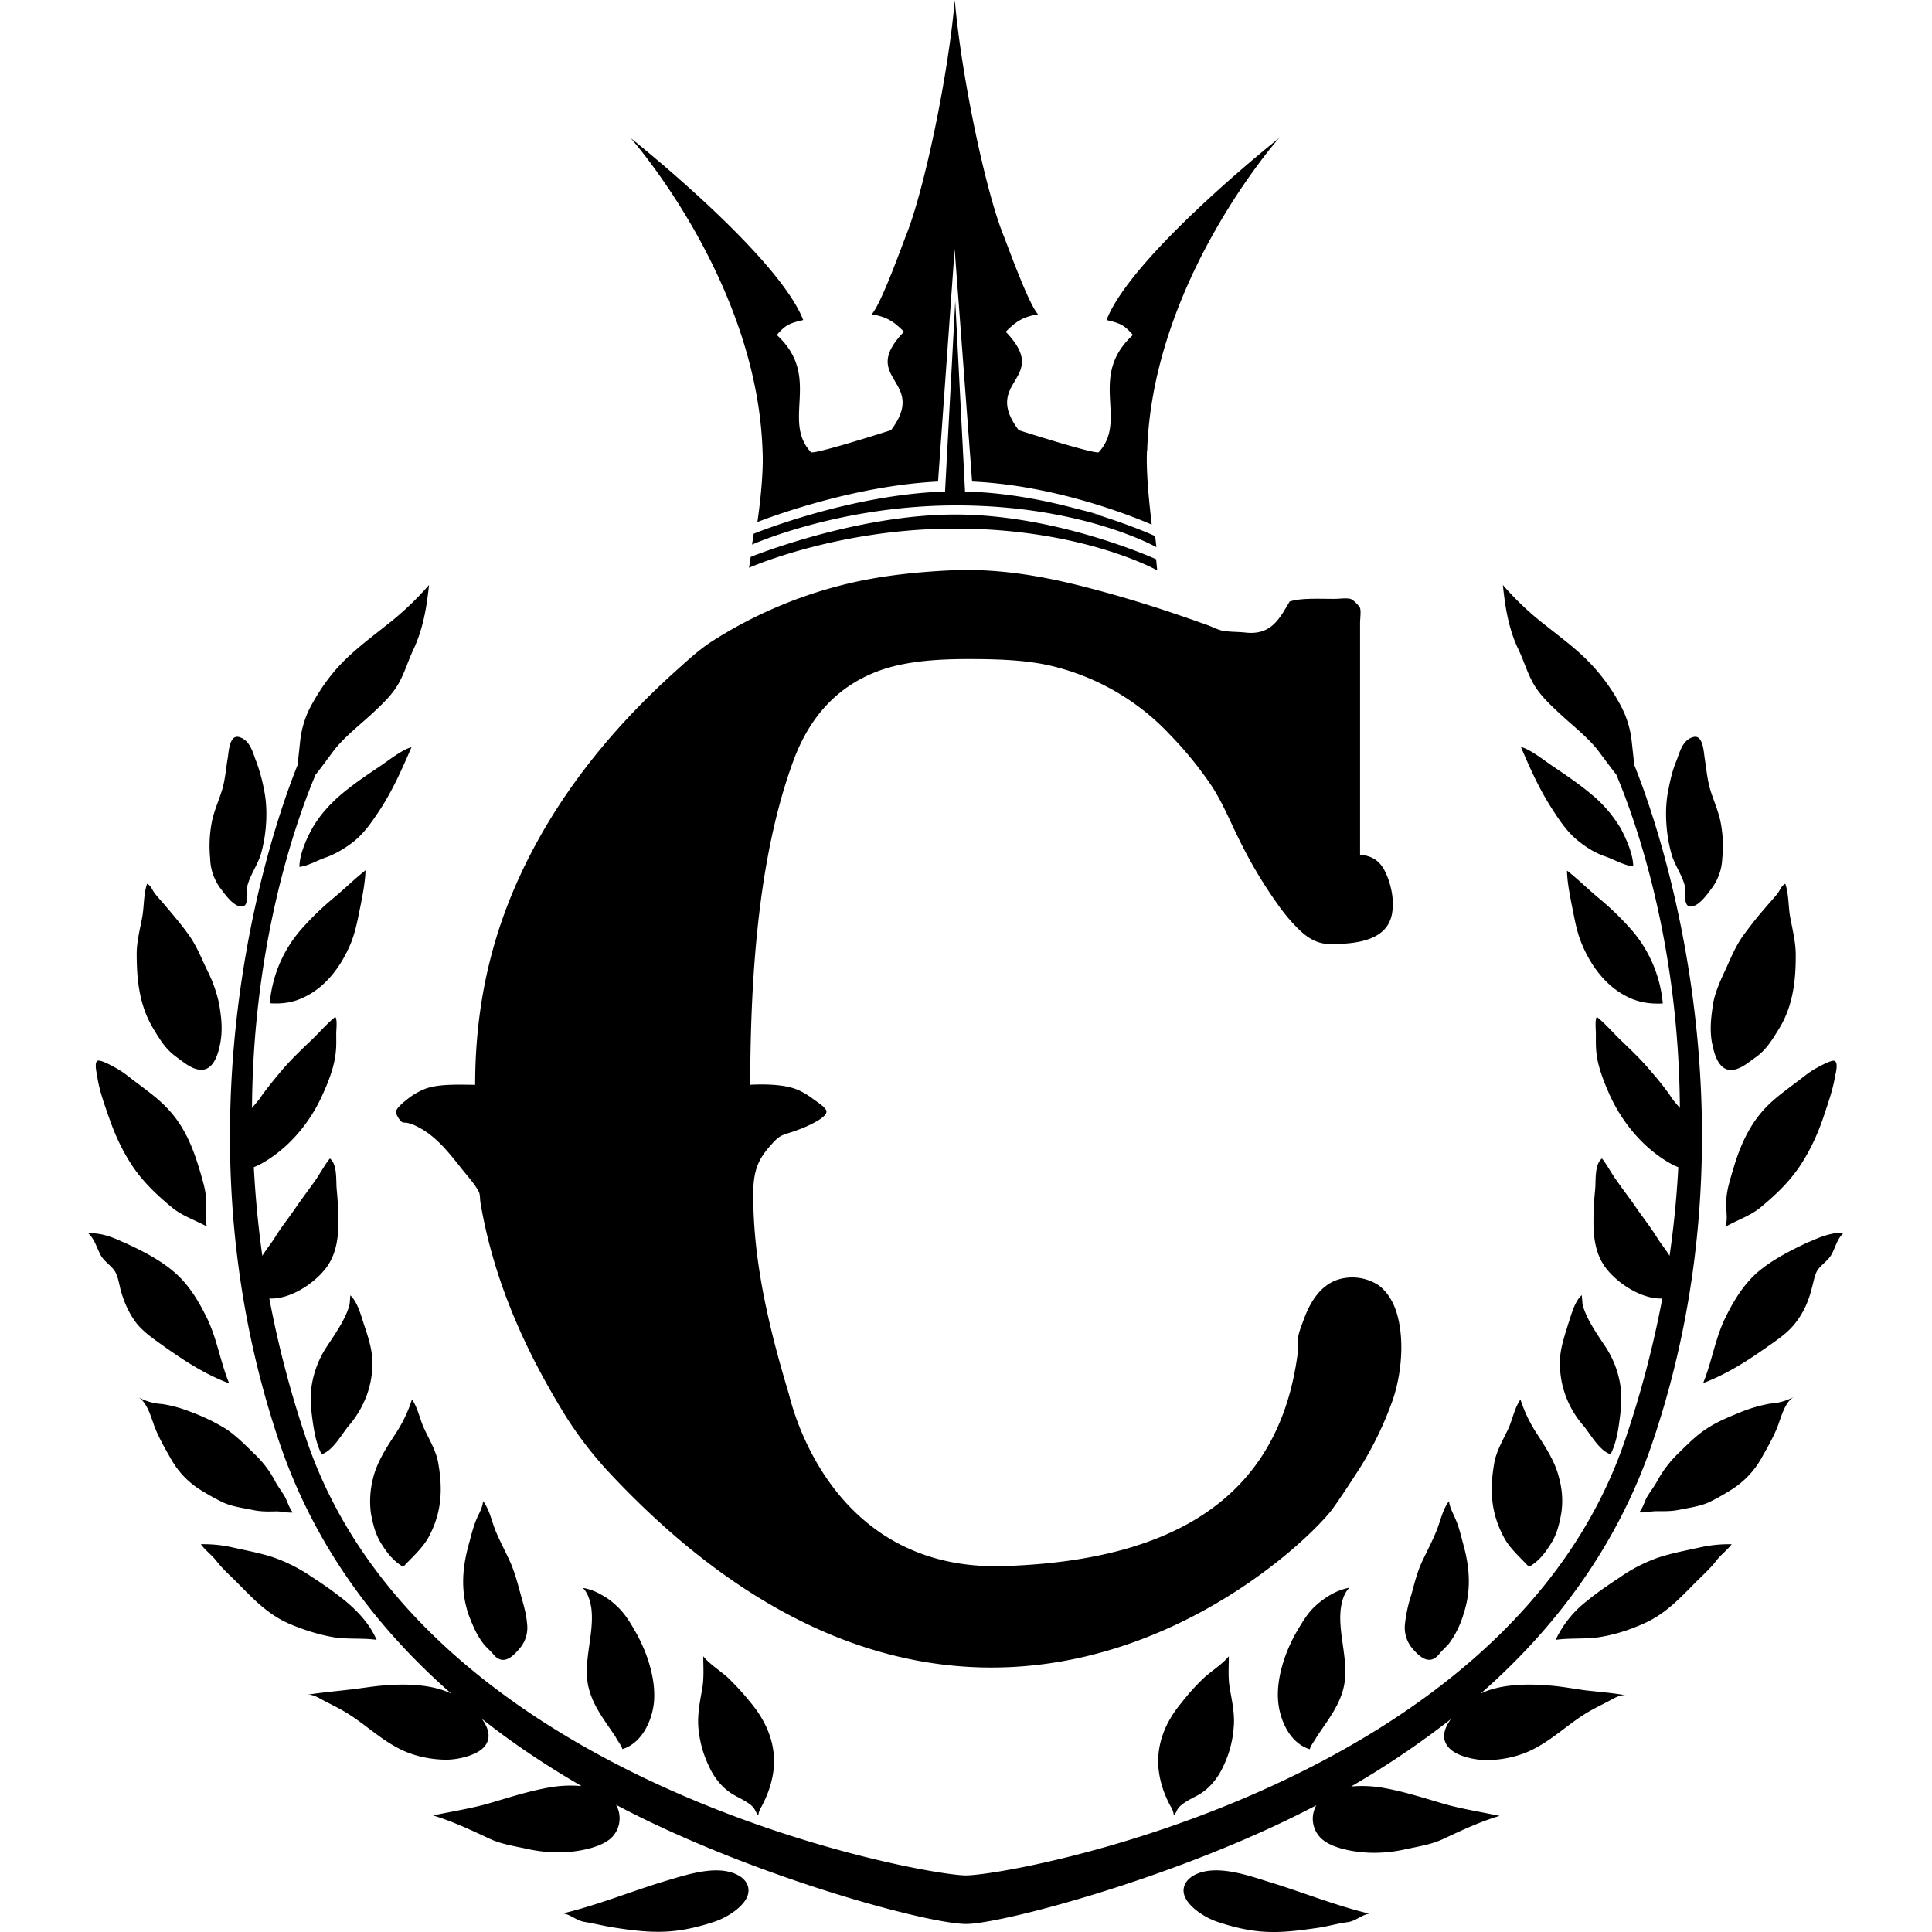<?xml version="1.0" ?>
<svg xmlns="http://www.w3.org/2000/svg" version="1.2" baseProfile="tiny-ps" viewBox="0 0 32 32">
	<rect width="100%" height="100%" fill="#ffffff"/>
	<path d="M5.165 22.934c-.035.208-.014.406.014.607.028.191.06.374.148.547.194-.064.335-.339.452-.476.286-.335.413-.741.385-1.126-.014-.191-.081-.385-.141-.565-.049-.152-.102-.353-.219-.466-.011.067-.003.127-.025.191-.071.229-.236.459-.374.67a1.625 1.625 0 0 0-.24.618zm-1.514-8.222c.06.081.215.31.356.303.131-.004.074-.286.092-.349.049-.184.176-.353.226-.533.092-.325.116-.73.049-1.048a2.818 2.818 0 0 0-.131-.476c-.056-.141-.099-.353-.286-.402-.155-.039-.169.24-.183.339-.032.176-.042.36-.095.536-.056.184-.138.356-.173.547a2.093 2.093 0 0 0-.025.589.86.86 0 0 0 .169.494zm-.72 2.802c.106.074.24.198.395.205.222.007.293-.289.321-.434.046-.236.018-.452-.021-.674a2.294 2.294 0 0 0-.194-.54c-.092-.191-.166-.381-.286-.558-.12-.173-.265-.342-.402-.505-.056-.067-.12-.134-.176-.205-.046-.056-.06-.127-.131-.166-.06.169-.049.374-.081.554-.039.205-.092.409-.092.607 0 .441.046.861.275 1.239.109.18.205.346.392.476zm2.918-3.568c.18-.141.307-.328.427-.508.226-.339.385-.706.54-1.062-.155.039-.378.219-.515.31-.24.162-.473.318-.688.505-.18.159-.335.339-.445.536-.099.176-.212.445-.208.632.159-.021.3-.113.452-.162.159-.06.303-.148.438-.251zm.974 9.235a2.299 2.299 0 0 1-.282.582c-.148.226-.296.455-.36.713a1.544 1.544 0 0 0-.039.579c.032.183.078.37.184.529.092.145.194.275.353.367.145-.155.318-.307.42-.491.226-.42.233-.808.159-1.232-.035-.198-.145-.378-.229-.558-.071-.148-.109-.356-.205-.491zm-5.025-4.693c.099.293.229.579.406.84.176.258.392.462.639.667.166.141.392.215.586.321-.046-.123 0-.314-.014-.452a1.434 1.434 0 0 0-.042-.25 6.63 6.63 0 0 0-.092-.318c-.109-.346-.247-.667-.519-.949-.152-.159-.325-.282-.501-.416-.106-.078-.201-.162-.318-.229-.049-.028-.261-.148-.318-.134-.074.014-.021.212-.014.265.035.229.113.445.187.656zm7.951 9.46c.088.385.378.67.561 1.009l-.113-.187c.032.074.088.131.113.201.346-.109.498-.512.522-.783.032-.385-.113-.815-.296-1.143-.088-.155-.187-.325-.325-.448a1.126 1.126 0 0 0-.265-.191.898.898 0 0 0-.293-.106c.088.088.123.219.141.335.056.424-.145.886-.046 1.313zm-1.743-.723c.049.06.109.109.159.169.141.176.286.095.427-.074a.526.526 0 0 0 .138-.427c-.014-.169-.06-.321-.106-.483-.049-.18-.099-.374-.176-.544s-.169-.339-.24-.512c-.063-.152-.102-.36-.208-.491-.003.095-.06.194-.102.286-.064.148-.095.293-.138.445-.109.402-.127.769 0 1.147.067.173.131.335.247.483zm3.744 2.047c.085.18.222.356.413.462.099.056.233.116.307.194.039.042.053.106.092.141 0-.053.028-.106.056-.155.109-.205.176-.413.198-.628.035-.409-.123-.773-.381-1.083a4.408 4.408 0 0 0-.388-.424c-.131-.116-.293-.215-.399-.346 0 .166.014.342-.014.519-.039.226-.085.438-.067.66.021.236.081.452.184.66zM4.932 16.561c.445-.162.72-.561.875-.928.088-.215.123-.434.169-.653.035-.18.074-.385.078-.565-.176.138-.335.296-.508.441a4.84 4.84 0 0 0-.55.529c-.325.37-.487.794-.529 1.232.152.011.311 0 .466-.056zm1.306 10.6c-.113-.258-.3-.462-.515-.642a6.036 6.036 0 0 0-.54-.388 2.692 2.692 0 0 0-.663-.339c-.226-.074-.455-.113-.685-.166a2.185 2.185 0 0 0-.508-.049c.067.095.18.18.254.272.078.102.176.198.272.289.289.282.533.579.935.755.222.095.459.173.706.219.244.046.501.014.745.049zm6.002 3.907c-.335-.194-.84-.025-1.221.088-.572.173-1.119.399-1.694.536.134.021.222.12.356.141.159.025.318.067.48.092.293.046.589.085.893.067.261-.014.54-.081.79-.166.198-.067.466-.236.536-.42.053-.141-.018-.268-.141-.339zm-9.531-8.773c.339.24.681.466 1.087.618-.145-.349-.198-.727-.364-1.073-.134-.275-.293-.547-.529-.755-.215-.191-.494-.342-.769-.469a1.145 1.145 0 0 0-.102-.046c-.169-.078-.36-.155-.568-.141.106.099.138.24.205.363.06.109.187.176.244.282.042.081.06.187.081.275.056.208.131.385.261.561.12.152.289.268.455.385zm.995 2.594c.148.067.328.088.494.123.12.025.236.025.364.021.095-.003.198.028.289.018-.056-.067-.078-.145-.113-.222-.049-.102-.123-.187-.176-.286a1.72 1.72 0 0 0-.36-.473c-.148-.145-.286-.286-.459-.402a3.219 3.219 0 0 0-.575-.279 2.195 2.195 0 0 0-.483-.134.925.925 0 0 1-.395-.113c.159.092.219.363.279.512.071.176.173.353.268.519.116.205.286.385.501.515.116.071.236.141.367.201zm25.023-5.59c-.032.106-.064.212-.092.318a1.434 1.434 0 0 0-.042.25c-.014.138.032.325-.014.452.191-.109.416-.183.582-.321.247-.205.462-.409.639-.667.176-.261.307-.544.406-.84.071-.215.148-.427.187-.656.011-.053.064-.25-.014-.265-.056-.014-.268.106-.318.134-.116.067-.212.152-.318.229-.176.134-.349.258-.501.416-.265.282-.406.603-.515.949zm-1.652-2.738c.155.056.311.067.466.06a2.15 2.15 0 0 0-.529-1.232 4.91 4.91 0 0 0-.55-.529c-.173-.145-.332-.303-.508-.441.003.176.042.381.078.565.046.219.078.441.169.653.152.367.43.762.875.925zm-1.235 5.925a1.56 1.56 0 0 0 .385 1.126c.116.138.261.413.452.476.085-.173.12-.356.145-.547.028-.201.046-.399.014-.607a1.6 1.6 0 0 0-.24-.621c-.138-.208-.303-.441-.374-.67-.021-.067-.011-.127-.025-.191-.12.113-.169.318-.219.466-.056.183-.123.374-.138.568zm-.515 3.465c.162-.092.261-.222.353-.367.106-.159.152-.346.183-.529a1.395 1.395 0 0 0-.039-.579c-.06-.254-.208-.483-.356-.713a2.33 2.33 0 0 1-.282-.582c-.099.134-.134.342-.205.491-.085.18-.194.36-.229.558-.074.424-.067.812.159 1.232.095.183.272.335.416.491zm1.069-12.764c-.215-.187-.448-.342-.688-.505-.138-.092-.36-.272-.515-.31.152.356.314.723.54 1.062.116.18.244.367.427.508.134.106.279.194.441.247.148.053.293.141.452.162.003-.187-.113-.455-.208-.632a2.203 2.203 0 0 0-.448-.533zm1.511 1.479c.018.067-.035.346.092.349.141.007.293-.222.356-.303a.887.887 0 0 0 .173-.494 2.05 2.05 0 0 0-.025-.589c-.035-.187-.116-.36-.173-.547-.053-.18-.067-.364-.095-.536-.014-.099-.028-.378-.183-.339-.187.046-.229.261-.286.402-.064.152-.099.31-.131.476-.067.318-.042.723.049 1.048.046.18.173.346.222.533zm.455 2.622c.028.141.095.441.318.434.155-.007.286-.131.395-.205.187-.131.282-.3.395-.48.229-.374.279-.798.275-1.239-.003-.198-.053-.402-.092-.607-.032-.176-.021-.381-.081-.554-.071.039-.085.109-.131.166-.056.071-.116.134-.176.205a6.638 6.638 0 0 0-.402.505c-.123.176-.198.367-.286.558-.078.166-.166.36-.198.54-.035.222-.064.441-.018.678zm-.875 8.504a2.607 2.607 0 0 0-.663.339c-.187.123-.374.25-.54.388a1.75 1.75 0 0 0-.515.642c.244-.035.505-.007.748-.049.25-.042.487-.12.706-.219.402-.176.646-.473.935-.755.095-.092.194-.187.272-.289.071-.095.187-.18.254-.272a2.24 2.24 0 0 0-.508.049c-.233.053-.459.092-.688.166zm-1.832 2.125c-.374-.032-.808-.021-1.129.134 1.228-1.076 2.266-2.442 2.848-4.164 1.853-5.47.025-10.407-.303-11.215l-.042-.388a1.625 1.625 0 0 0-.198-.625 3.166 3.166 0 0 0-.508-.692c-.212-.219-.466-.406-.709-.6a4.853 4.853 0 0 1-.72-.678c.039.367.092.727.265 1.083.085.18.138.367.236.543.109.194.265.339.434.498.215.201.452.381.628.6.039.049.293.395.314.413.307.727 1.038 2.745 1.055 5.526-.049-.06-.106-.12-.131-.162a4.307 4.307 0 0 0-.339-.434c-.155-.191-.342-.367-.522-.54-.123-.12-.25-.268-.385-.374-.032.06-.014.205-.014.282 0 .099-.003.198.007.296.021.236.12.487.222.716.201.445.558.896 1.041 1.154a.781.781 0 0 0 .095.042c-.025.473-.071.96-.145 1.468-.064-.106-.152-.212-.208-.303-.099-.162-.219-.314-.328-.469-.109-.162-.229-.314-.339-.473-.088-.12-.152-.25-.244-.367-.127.095-.099.374-.113.512a5.324 5.324 0 0 0-.028.596c.007.219.035.438.159.639.169.275.614.589.981.572a17.146 17.146 0 0 1-.614 2.336c-1.941 5.731-10.149 7.22-10.922 7.22-.706 0-8.981-1.489-10.922-7.22a17.185 17.185 0 0 1-.614-2.336c.37.021.815-.296.985-.572.123-.201.152-.42.159-.639a5.888 5.888 0 0 0-.028-.596c-.014-.138.014-.416-.113-.512-.092.113-.159.247-.244.367-.113.159-.229.311-.339.473-.109.159-.229.307-.328.469-.056.092-.145.198-.208.303a17.082 17.082 0 0 1-.141-1.468c.035-.014.074-.032.095-.042.484-.258.843-.709 1.041-1.154.106-.229.201-.48.222-.716.011-.095.007-.198.007-.296 0-.078.021-.222-.014-.282-.134.106-.261.254-.385.374-.184.176-.367.349-.526.54-.12.145-.233.282-.339.434-.025.039-.081.099-.131.162.018-2.781.748-4.799 1.055-5.526.021-.014.275-.364.314-.413.176-.219.413-.402.628-.6.169-.159.325-.303.434-.498.099-.176.152-.364.236-.543.169-.356.226-.716.265-1.083a4.96 4.96 0 0 1-.72.678c-.244.194-.498.385-.709.6s-.367.441-.508.692a1.586 1.586 0 0 0-.198.625l-.042.388c-.328.808-2.153 5.745-.303 11.215.582 1.722 1.62 3.088 2.848 4.164-.321-.155-.755-.166-1.129-.134-.205.018-.402.053-.603.074-.219.025-.445.046-.663.081.092-.018.198.049.265.085.12.064.244.123.36.191.339.198.603.476.97.646.208.095.469.152.72.152.176 0 .455-.06.593-.18.166-.148.113-.335-.007-.498.529.42 1.087.787 1.652 1.115a2.042 2.042 0 0 0-.582.032c-.321.06-.635.162-.949.254-.307.088-.618.134-.928.201.321.095.646.25.942.388.191.088.406.12.618.166.205.046.431.067.649.053.226-.014.579-.078.748-.24a.452.452 0 0 0 .085-.522l-.011-.021c2.234 1.182 5.163 1.973 5.798 1.973.589 0 3.564-.787 5.801-1.966-.003.007-.011.014-.011.021a.45.45 0 0 0 .085.522c.169.166.522.226.748.24.219.014.445-.007.649-.053.212-.046.427-.078.618-.166.296-.138.621-.293.946-.388-.311-.067-.621-.113-.928-.201-.314-.092-.628-.194-.949-.254a2.044 2.044 0 0 0-.582-.032 14.592 14.592 0 0 0 1.652-1.115c-.12.162-.173.349-.007.498.134.123.416.18.593.18.254 0 .512-.056.72-.152.367-.169.632-.448.97-.646.116-.067.24-.127.36-.191.067-.035.169-.099.261-.085-.219-.039-.445-.056-.663-.081-.208-.028-.406-.067-.61-.081zm3.187-4.531c-.198.081-.399.162-.575.279-.173.113-.314.258-.462.402a1.925 1.925 0 0 0-.36.473c-.053.099-.127.183-.18.286-.035.078-.056.155-.113.222.092.011.194-.018.289-.018.127 0 .24.003.363-.021.166-.035.346-.056.494-.123.131-.06.25-.131.37-.205a1.46 1.46 0 0 0 .501-.515c.095-.169.198-.346.268-.519.06-.148.12-.42.279-.512a.925.925 0 0 1-.395.113 2.487 2.487 0 0 0-.48.138zm1.132-2.82a1.145 1.145 0 0 0-.102.046c-.275.131-.55.279-.769.469-.236.212-.395.48-.529.755-.166.346-.219.723-.363 1.073.406-.155.748-.378 1.087-.618.166-.116.335-.233.452-.392.134-.176.208-.353.261-.561.025-.088.042-.194.081-.275.056-.106.183-.173.244-.282.067-.12.095-.265.205-.363-.205-.007-.392.071-.565.148zm-8.278 8.406c.025-.074.081-.131.113-.201l-.113.187c.183-.339.473-.625.561-1.009.099-.427-.102-.889-.046-1.316.018-.116.053-.247.141-.335a.972.972 0 0 0-.293.106c-.095.053-.187.12-.265.191-.138.123-.233.293-.325.448-.183.325-.332.759-.296 1.143.025.279.176.678.522.787zm2.145-1.578c.049-.06.106-.109.159-.169a1.56 1.56 0 0 0 .24-.483c.127-.378.113-.745.003-1.147-.042-.152-.071-.296-.138-.445-.039-.092-.095-.191-.102-.286-.106.131-.145.339-.208.491-.071.173-.159.342-.24.512-.078.166-.127.363-.176.544a2.347 2.347 0 0 0-.106.483.536.536 0 0 0 .138.427c.145.166.289.247.43.074zm-4.075 3.674c-.123.071-.198.201-.141.342.071.183.339.353.536.42.25.085.529.152.79.166.303.018.6-.025.893-.067.162-.025.318-.071.48-.092.134-.018.222-.116.356-.141-.575-.138-1.122-.363-1.694-.536-.378-.12-.882-.286-1.221-.092zm-.378-1.154a.332.332 0 0 1 .056.155c.039-.035.049-.099.092-.141.074-.078.208-.141.307-.194.191-.106.328-.282.413-.462.102-.208.162-.424.18-.66.021-.222-.028-.434-.067-.66-.028-.176-.014-.349-.014-.519-.106.131-.268.229-.399.346a3.578 3.578 0 0 0-.385.424c-.258.307-.416.674-.381 1.083.021.215.088.424.198.628zm1.969-19.949c.183-.063.48-.046.745-.046.088 0 .194-.018.265 0 .049.011.152.12.162.152.018.06 0 .166 0 .258v3.829c.244.018.36.145.438.328.074.173.131.413.092.642-.071.42-.519.512-1.027.508-.229 0-.388-.116-.522-.247a2.895 2.895 0 0 1-.349-.416 7.455 7.455 0 0 1-.575-.949c-.18-.346-.318-.706-.515-1.006a6.117 6.117 0 0 0-.685-.843 3.943 3.943 0 0 0-1.93-1.136c-.42-.106-.9-.123-1.422-.123-.533 0-.988.039-1.38.162-.773.251-1.249.801-1.517 1.539-.54 1.479-.706 3.349-.709 5.35.268-.014.579-.003.78.081.092.039.18.092.268.159.056.042.215.138.215.205 0 .095-.258.212-.335.247-.071.032-.141.056-.208.081-.071.025-.152.042-.215.078-.063.032-.134.116-.187.176a1.195 1.195 0 0 0-.148.205c-.095.173-.12.356-.12.586 0 .9.166 1.726.353 2.463.071.272.148.547.233.826.028.088.632 2.964 3.578 2.865 2.95-.099 4.549-1.246 4.852-3.508.011-.081-.003-.173.007-.265.011-.099.06-.212.095-.311.106-.289.275-.565.565-.66a.799.799 0 0 1 .667.088c.155.109.265.3.318.498.127.462.056 1.027-.078 1.412a5.687 5.687 0 0 1-.529 1.101c-.011.018-.406.632-.505.748-.766.935-6.024 5.646-11.913-.621a6.313 6.313 0 0 1-.752-.97c-.614-.995-1.175-2.16-1.408-3.525-.011-.053-.003-.145-.032-.194-.064-.12-.169-.236-.258-.346-.219-.275-.441-.572-.766-.73a.602.602 0 0 0-.169-.06c-.021-.003-.049 0-.067-.007-.042-.018-.109-.131-.109-.169.003-.074.148-.18.208-.229.092-.071.191-.123.282-.159.222-.081.55-.067.822-.064 0-1.334.279-2.428.702-3.374.625-1.394 1.574-2.544 2.647-3.504.184-.166.36-.328.565-.462a7.329 7.329 0 0 1 2.153-.935c.55-.141 1.147-.215 1.824-.247.896-.039 1.715.141 2.41.328.632.169 1.217.36 1.807.572.085.028.169.074.247.095.127.028.25.021.395.035.434.053.572-.229.738-.508zm-2.188-.518s-1.228-.692-3.345-.692c-1.962 0-3.416.649-3.416.649l.028-.18s1.726-.702 3.391-.702c1.704 0 3.324.741 3.324.741l.018.184zm-.035-.568s-1.514-.699-3.148-.738l-.162-3.155-.169 3.155h.007c-1.592.049-3.176.699-3.176.699l-.028.18s1.443-.649 3.384-.649c2.096 0 3.314.692 3.314.692l-.021-.184zm-.131-1.419c.092-2.82 2.184-5.173 2.184-5.173s-2.438 1.934-2.858 3.014c.247.056.3.092.438.247-.755.692-.074 1.404-.565 1.941-.035.049-1.327-.364-1.327-.364-.628-.833.55-.833-.215-1.63.155-.155.272-.247.536-.289-.155-.159-.505-1.14-.582-1.33-.293-.741-.688-2.611-.798-3.875-.109 1.263-.505 3.134-.798 3.875-.074.187-.424 1.168-.579 1.33.265.042.381.134.536.289-.769.794.413.798-.215 1.63 0 0-1.288.413-1.327.364-.491-.533.187-1.249-.565-1.941.138-.155.191-.191.438-.247-.42-1.08-2.858-3.014-2.858-3.014s2.089 2.354 2.184 5.173c.021.395-.053.967-.085 1.186.303-.116 1.634-.603 2.992-.67l.275-3.85.289 3.85c1.415.063 2.714.6 2.975.713-.021-.198-.099-.819-.078-1.228zm-.723 1.087a8.263 8.263 0 0 0-.716-.18l.716.18z"/>
</svg>